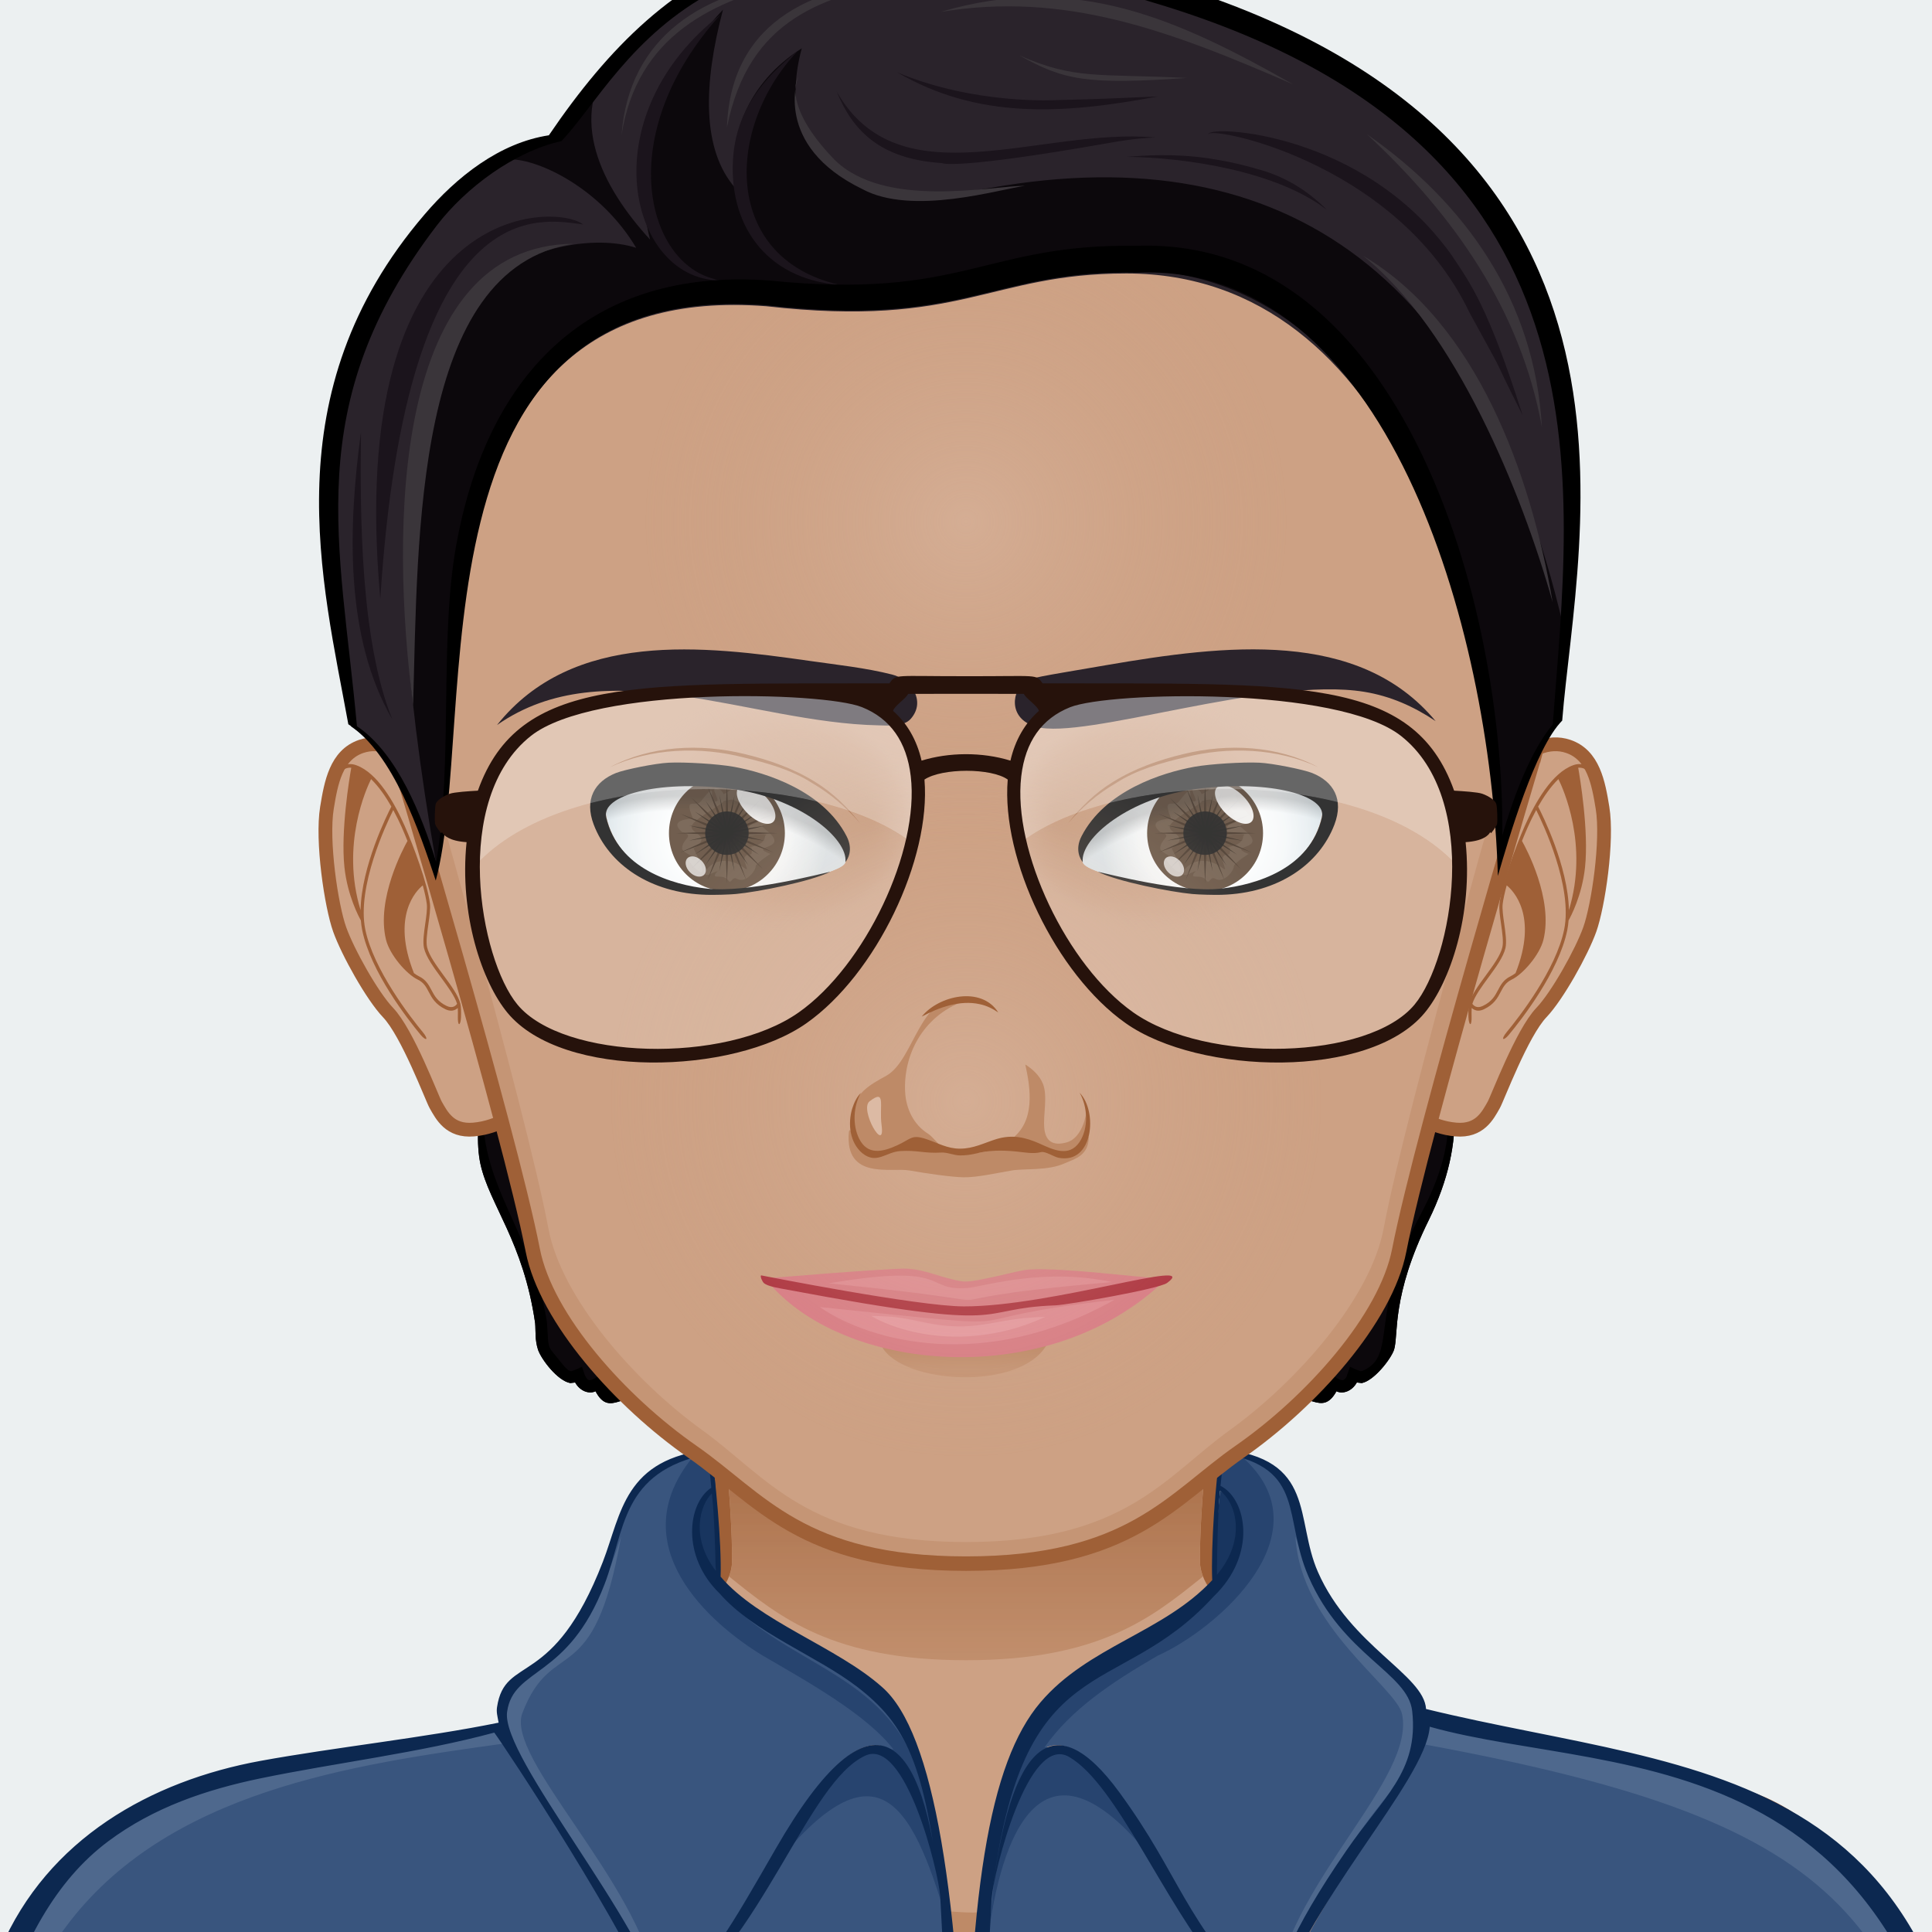 <?xml version="1.0"?>
<svg xmlns="http://www.w3.org/2000/svg" version="1.1" width="600px" height="600px" viewBox="0 0 200 200" style="overflow:hidden!important;">
  <defs id="SvgjsDefs1007">
    <radialGradient id="SvgjsRadialGradient2904" cx="100" cy="114" r="41" gradientUnits="userSpaceOnUse" class="svga-on-canvas-facehighlight-gradient-single-0">
      <stop id="SvgjsStop2905" stop-opacity="0.5" stop-color="#dcbaa4" offset="0"/>
      <stop id="SvgjsStop2906" stop-opacity="0" stop-color="#cda184" offset="0.9"/>
    </radialGradient>
    <radialGradient id="SvgjsRadialGradient2908" cx="100" cy="54" r="37" gradientUnits="userSpaceOnUse" class="svga-on-canvas-facehighlight-gradient-single-1">
      <stop id="SvgjsStop2909" stop-opacity="0.5" stop-color="#dcbaa4" offset="0"/>
      <stop id="SvgjsStop2910" stop-opacity="0" stop-color="#cda184" offset="0.9"/>
    </radialGradient>
    <linearGradient id="SvgjsLinearGradient3097" x1="100" y1="172" x2="100" y2="130" gradientUnits="userSpaceOnUse" class="svga-on-canvas-chinshadow-gradient-single-0">
      <stop id="SvgjsStop3098" stop-opacity="0.8" stop-color="#be8a67" offset="0"/>
      <stop id="SvgjsStop3099" stop-opacity="1" stop-color="#9f6037" offset="0.7"/>
    </linearGradient>
    <linearGradient id="SvgjsLinearGradient3114" x1="100" y1="140" x2="100" y2="138" gradientUnits="userSpaceOnUse" class="svga-on-canvas-mouth-gradient-single-0">
      <stop id="SvgjsStop3115" stop-opacity="1" stop-color="#c59575" offset="0.1"/>
      <stop id="SvgjsStop3116" stop-opacity="1" stop-color="#be8a67" offset="1"/>
    </linearGradient>
    <radialGradient id="SvgjsRadialGradient3956" cx="-568.659" cy="-521.042" r="59.751" gradientTransform="matrix(0.096 -0.025 0.025 0.096 141.281 119.989)" gradientUnits="userSpaceOnUse" class="svga-on-canvas-eyesiris-gradient-left-1">
      <stop id="SvgjsStop3957" stop-opacity="1" stop-color="#ffffff" offset="0"/>
      <stop id="SvgjsStop3958" stop-opacity="0" stop-color="#ffffff" offset="1"/>
    </radialGradient>
    <radialGradient id="SvgjsRadialGradient3960" cx="-582.838" cy="-519.099" r="59.745" gradientTransform="matrix(0.099 8.856319e-004 -0.001 0.099 131.113 135.986)" gradientUnits="userSpaceOnUse" class="svga-on-canvas-eyesiris-gradient-left-2">
      <stop id="SvgjsStop3961" stop-opacity="1" stop-color="#ffffff" offset="0"/>
      <stop id="SvgjsStop3962" stop-opacity="0" stop-color="#ffffff" offset="1"/>
    </radialGradient>
    <linearGradient id="SvgjsLinearGradient3966" x1="122.67" y1="88.268" x2="123.606" y2="87.152" gradientTransform="matrix(1 0 0 1 -52 0)" gradientUnits="userSpaceOnUse" class="svga-on-canvas-eyesiris-gradient-left-5">
      <stop id="SvgjsStop3967" stop-opacity="1" stop-color="#ffffff" offset="0"/>
      <stop id="SvgjsStop3968" stop-opacity="0" stop-color="#ffffff" offset="1"/>
    </linearGradient>
    <linearGradient id="SvgjsLinearGradient3970" x1="127.212" y1="82.296" x2="126.463" y2="83.189" gradientTransform="matrix(1 0 0 1 -52 0)" gradientUnits="userSpaceOnUse" class="svga-on-canvas-eyesiris-gradient-left-6">
      <stop id="SvgjsStop3971" stop-opacity="1" stop-color="#ffffff" offset="0"/>
      <stop id="SvgjsStop3972" stop-opacity="0" stop-color="#ffffff" offset="1"/>
    </linearGradient>
    <linearGradient id="SvgjsLinearGradient3974" x1="129.636" y1="79.822" x2="127.91" y2="81.879" gradientTransform="matrix(1 0 0 1 -52 0)" gradientUnits="userSpaceOnUse" class="svga-on-canvas-eyesiris-gradient-left-7">
      <stop id="SvgjsStop3975" stop-opacity="1" stop-color="#ffffff" offset="0"/>
      <stop id="SvgjsStop3976" stop-opacity="0" stop-color="#ffffff" offset="1"/>
    </linearGradient>
    <radialGradient id="SvgjsRadialGradient3979" cx="-568.654" cy="-521.042" r="59.752" gradientTransform="matrix(0.096 -0.025 0.025 0.096 193.28 119.989)" gradientUnits="userSpaceOnUse" class="svga-on-canvas-eyesiris-gradient-right-1">
      <stop id="SvgjsStop3980" stop-opacity="1" stop-color="#ffffff" offset="0"/>
      <stop id="SvgjsStop3981" stop-opacity="0" stop-color="#ffffff" offset="1"/>
    </radialGradient>
    <radialGradient id="SvgjsRadialGradient3983" cx="-582.833" cy="-519.102" r="59.747" gradientTransform="matrix(0.099 8.856319e-004 -0.001 0.099 183.113 135.986)" gradientUnits="userSpaceOnUse" class="svga-on-canvas-eyesiris-gradient-right-2">
      <stop id="SvgjsStop3984" stop-opacity="1" stop-color="#ffffff" offset="0"/>
      <stop id="SvgjsStop3985" stop-opacity="0" stop-color="#ffffff" offset="1"/>
    </radialGradient>
    <linearGradient id="SvgjsLinearGradient3989" x1="122.67" y1="88.268" x2="123.606" y2="87.152" gradientUnits="userSpaceOnUse" class="svga-on-canvas-eyesiris-gradient-right-5">
      <stop id="SvgjsStop3990" stop-opacity="1" stop-color="#ffffff" offset="0"/>
      <stop id="SvgjsStop3991" stop-opacity="0" stop-color="#ffffff" offset="1"/>
    </linearGradient>
    <linearGradient id="SvgjsLinearGradient3993" x1="127.212" y1="82.296" x2="126.463" y2="83.189" gradientUnits="userSpaceOnUse" class="svga-on-canvas-eyesiris-gradient-right-6">
      <stop id="SvgjsStop3994" stop-opacity="1" stop-color="#ffffff" offset="0"/>
      <stop id="SvgjsStop3995" stop-opacity="0" stop-color="#ffffff" offset="1"/>
    </linearGradient>
    <linearGradient id="SvgjsLinearGradient3997" x1="129.636" y1="79.822" x2="127.91" y2="81.879" gradientUnits="userSpaceOnUse" class="svga-on-canvas-eyesiris-gradient-right-7">
      <stop id="SvgjsStop3998" stop-opacity="1" stop-color="#ffffff" offset="0"/>
      <stop id="SvgjsStop3999" stop-opacity="0" stop-color="#ffffff" offset="1"/>
    </linearGradient>
    <radialGradient id="SvgjsRadialGradient4458" cx="129.041" cy="83.945" r="15.117" gradientTransform="matrix(-0.995 0.104 0.104 0.995 192.828 -12.463)" gradientUnits="userSpaceOnUse" class="svga-on-canvas-eyesback-gradient-left-0">
      <stop id="SvgjsStop4459" stop-opacity="1" stop-color="#ffffff" offset="0"/>
      <stop id="SvgjsStop4460" stop-opacity="1" stop-color="#fcfdfd" offset="0.315"/>
      <stop id="SvgjsStop4461" stop-opacity="1" stop-color="#f4f7f8" offset="0.504"/>
      <stop id="SvgjsStop4462" stop-opacity="1" stop-color="#e5ecef" offset="0.66"/>
      <stop id="SvgjsStop4463" stop-opacity="1" stop-color="#d8e2e7" offset="0.76"/>
    </radialGradient>
    <radialGradient id="SvgjsRadialGradient4465" cx="128.643" cy="83.986" r="15.116" gradientTransform="matrix(0.995 0.104 -0.104 0.995 7.174 -12.463)" gradientUnits="userSpaceOnUse" class="svga-on-canvas-eyesback-gradient-right-0">
      <stop id="SvgjsStop4466" stop-opacity="1" stop-color="#ffffff" offset="0"/>
      <stop id="SvgjsStop4467" stop-opacity="1" stop-color="#fcfdfd" offset="0.316"/>
      <stop id="SvgjsStop4468" stop-opacity="1" stop-color="#f4f7f8" offset="0.505"/>
      <stop id="SvgjsStop4469" stop-opacity="1" stop-color="#e5ecef" offset="0.661"/>
      <stop id="SvgjsStop4470" stop-opacity="1" stop-color="#d8e2e7" offset="0.76"/>
    </radialGradient>
    <radialGradient id="SvgjsRadialGradient4472" cx="129.041" cy="83.945" r="15.117" gradientTransform="matrix(-0.995 0.104 0.104 0.995 192.828 -12.463)" gradientUnits="userSpaceOnUse" class="svga-on-canvas-eyesfront-gradient-left-0">
      <stop id="SvgjsStop4473" stop-opacity="1" stop-color="#ffffff" offset="0"/>
      <stop id="SvgjsStop4474" stop-opacity="1" stop-color="#fcfdfd" offset="0.316"/>
      <stop id="SvgjsStop4475" stop-opacity="1" stop-color="#f4f7f8" offset="0.505"/>
      <stop id="SvgjsStop4476" stop-opacity="1" stop-color="#e5ecef" offset="0.661"/>
      <stop id="SvgjsStop4477" stop-opacity="1" stop-color="#d8e2e7" offset="0.76"/>
    </radialGradient>
    <radialGradient id="SvgjsRadialGradient4481" cx="121.986" cy="82.496" fx="133.239" fy="82.527" r="16.003" gradientTransform="matrix(1 0.021 0.017 -0.8 -45.319 145.94)" gradientUnits="userSpaceOnUse" class="svga-on-canvas-eyesfront-gradient-left-3">
      <stop id="SvgjsStop4482" stop-opacity="1" stop-color="#be8a67" offset="0"/>
      <stop id="SvgjsStop4483" stop-opacity="0.3" stop-color="#be8a67" offset="0.7"/>
      <stop id="SvgjsStop4484" stop-opacity="0" stop-color="#cda184" offset="1"/>
    </radialGradient>
    <radialGradient id="SvgjsRadialGradient4486" cx="68.931" cy="105.995" r="29.524" gradientTransform="matrix(1.034 0 0 1.034 -1.68 1.313)" gradientUnits="userSpaceOnUse" class="svga-on-canvas-eyesfront-gradient-left-4">
      <stop id="SvgjsStop4487" stop-opacity="0" stop-color="#000000" offset="0.95"/>
      <stop id="SvgjsStop4488" stop-opacity="0.2" stop-color="#000000" offset="1"/>
    </radialGradient>
    <radialGradient id="SvgjsRadialGradient4492" cx="128.643" cy="83.986" r="15.116" gradientTransform="matrix(0.995 0.104 -0.104 0.995 7.174 -12.463)" gradientUnits="userSpaceOnUse" class="svga-on-canvas-eyesfront-gradient-right-0">
      <stop id="SvgjsStop4493" stop-opacity="1" stop-color="#ffffff" offset="0"/>
      <stop id="SvgjsStop4494" stop-opacity="1" stop-color="#fcfdfd" offset="0.316"/>
      <stop id="SvgjsStop4495" stop-opacity="1" stop-color="#f4f7f8" offset="0.505"/>
      <stop id="SvgjsStop4496" stop-opacity="1" stop-color="#e5ecef" offset="0.661"/>
      <stop id="SvgjsStop4497" stop-opacity="1" stop-color="#d8e2e7" offset="0.76"/>
    </radialGradient>
    <radialGradient id="SvgjsRadialGradient4501" cx="121.587" cy="82.496" fx="132.839" fy="82.527" r="16.003" gradientTransform="matrix(-1 0.021 -0.017 -0.8 244.521 145.948)" gradientUnits="userSpaceOnUse" class="svga-on-canvas-eyesfront-gradient-right-3">
      <stop id="SvgjsStop4502" stop-opacity="1" stop-color="#be8a67" offset="0"/>
      <stop id="SvgjsStop4503" stop-opacity="0.3" stop-color="#be8a67" offset="0.7"/>
      <stop id="SvgjsStop4504" stop-opacity="0" stop-color="#cda184" offset="1"/>
    </radialGradient>
    <radialGradient id="SvgjsRadialGradient4506" cx="69.316" cy="105.995" r="29.524" gradientTransform="matrix(-1.034 0 0 1.034 201.68 1.313)" gradientUnits="userSpaceOnUse" class="svga-on-canvas-eyesfront-gradient-right-4">
      <stop id="SvgjsStop4507" stop-opacity="0" stop-color="#000000" offset="0.95"/>
      <stop id="SvgjsStop4508" stop-opacity="0.2" stop-color="#000000" offset="1"/>
    </radialGradient>
  </defs>
  <g id="svga-group-wrapper">
    <g id="svga-group-backs-single">
      <path id="SvgjsPath2895" d="M225 225H-25V-25h250V225z" fill="#ecf0f1" stroke-width="none" opacity="1"/>
    </g>
    <g id="svga-group-humanwrap-move" transform="matrix(1,0,0,1,0,0)">
      <g id="svga-group-humanwrap" transform="matrix(1,0,0,1,0,0)">
        <g id="svga-group-hair-back-move" transform="matrix(1,0,0,1,0,0)">
          <g id="svga-group-hair-back" transform="matrix(1,0,0,1,0,0)">
            <path id="SvgjsPath4444" d="M146.969 104.885c-46.51-1.001-92.949 0.02-93.95 0.02 -2.675 4.014-4.176 11.498-3.28 15.61 0.934 4.212 4.441 8.009 5.66 16.46 0.07 0.83-0.04 1.71 0.3 2.76 0.35 1.001 2.022 3.206 3.34 3.44 0.129-0.016 0.381-0.046 0.5-0.061 0.523 0.935 1.48 1.218 2.11 0.91 1.516 2.89 3.099-0.453 5.14 1.32 3.383 2.757 3.832 0.049 6.58-0.931 2.146-0.04 5.034 3.43 7.71 0.761 5.499-5.354 8.082 4.5 12.97 1.869 1-0.506 3.922-2.7 5.96-1.42 3.889-2.455 5.717 5.161 11.56-0.05 5.623-5.015 6.653 1.352 10.72 0.51 1.852-0.43 2.478-1.777 4.35-1.67 2.654 1.003 3.25 3.637 6.57 0.931 2.014-1.75 3.577 1.521 5.141-1.32 0.62 0.311 1.589 0.028 2.109-0.91 0.12 0.015 0.38 0.045 0.51 0.061 1.243-0.235 2.975-2.42 3.341-3.44 0.488-1.559-0.315-5.524 3.609-13.46C151.914 118.111 151.265 110.834 146.969 104.885z" fill="#0c080c" stroke-width="none" opacity="1"/>
            <path id="SvgjsPath4445" d="M146.969 104.885c-46.51-1.001-92.949 0.02-93.95 0.02 -2.675 4.014-4.176 11.498-3.28 15.61 0.934 4.212 4.441 8.009 5.66 16.46 0.07 0.83-0.04 1.71 0.3 2.76 0.35 1.001 2.022 3.206 3.34 3.44 0.129-0.016 0.381-0.046 0.5-0.061 0.523 0.935 1.48 1.218 2.11 0.91 1.516 2.89 3.099-0.453 5.14 1.32 3.383 2.757 3.832 0.049 6.58-0.931 2.146-0.04 5.034 3.43 7.71 0.761 5.499-5.354 8.082 4.5 12.97 1.869 1-0.506 3.922-2.7 5.96-1.42 3.889-2.455 5.717 5.161 11.56-0.05 5.623-5.015 6.653 1.352 10.72 0.51 1.852-0.43 2.478-1.777 4.35-1.67 2.654 1.003 3.25 3.637 6.57 0.931 2.014-1.75 3.577 1.521 5.141-1.32 0.62 0.311 1.589 0.028 2.109-0.91 0.12 0.015 0.38 0.045 0.51 0.061 1.243-0.235 2.975-2.42 3.341-3.44 0.488-1.559-0.315-5.524 3.609-13.46C151.914 118.111 151.265 110.834 146.969 104.885zM147.039 125.775c-5.513 10.228-2.238 14.543-6.01 16.14 -0.05 0-0.09 0.011-0.141 0.03 -0.312-0.07-0.85-0.322-1.14-0.46 -0.006 0.015-0.19 0.59-0.36 1.04 -0.058 0.078-0.041 0.102-0.199 0.26 -0.051 0.021-0.09 0.05-0.13 0.08 -0.37 0.084-0.932-0.389-1.28-0.63 -0.951 2.268-1.016 1.841-1.86 1.57 -2.987-0.938-3.279 0.839-4.62 1.39 -1.356 0.511-2.175-1.354-4.46-2.03 -2.538-0.171-3.387 1.449-4.89 1.75 -2.598 0.548-5.365-5.445-11.05 0.08 -5.063 4.924-6.429-2.163-10.91 0.24 -4.396-2.515-5.807 4.695-10.95-0.3 -5.512-5.221-8.704-0.136-9.84 0.01 -1.911 0.413-2.582-1.3-5.19-1.8 -2.841 0-3.702 2.653-5.31 2.05 -1.344-0.553-1.628-2.329-4.62-1.39 -1 0.32-1.005 0.471-1.86-1.57 -0.344 0.238-0.908 0.715-1.28 0.63 -0.04-0.03-0.08-0.06-0.13-0.08 -0.379-0.509-0.325-0.681-0.56-1.3 0.191-0.098-0.692 0.358-1.14 0.46 -0.04-0.02-0.09-0.03-0.13-0.03 -0.2-0.08-0.47-0.35-0.73-0.67 -1.661-2.134-1.418-1.179-1.63-4.35 -1.82-12.19-11.412-17.353-3.55-31.81 30.144 0.618 62.703 0.696 93.88 0.02C151.487 113.794 150.327 119.547 147.039 125.775z" fill="#000000" stroke-width="none" opacity="1"/>
          </g>
        </g>
        <g id="svga-group-humanbody-single">
          <path id="SvgjsPath2911" d="M195.417 199.778c-2.196-4.746-8.195-11.779-14.86-13.722 -8.239-2.403-26.837-5.308-33.733-6.923 -5.528-1.296-16.662-11.294-20.564-14.65 -0.7-0.6-1.273-1.839-1.287-2.76 -0.139-10.864 4.195-39.724 4.195-39.724H100 70.833c0 0 4.334 28.859 4.193 39.724 -0.011 0.921-0.587 2.16-1.285 2.76 -3.902 3.356-15.036 13.354-20.564 14.65 -6.897 1.615-25.495 4.619-33.733 7.022 -6.667 1.942-12.664 8.876-14.86 13.622 -3.708 8.008-4.584 22.5-4.584 35h100 100C200 222.278 199.123 207.786 195.417 199.778z" fill="#cda184" stroke-width="none" opacity="1" stroke="none"/>
          <path id="SvgjsPath2912" d="M159.156 184.058c24.342 3.542 34.586 8.708 37.794 50.721H200c0-12.5-0.877-26.992-4.583-35 -2.196-4.746-8.195-11.779-14.86-13.722 -8.239-2.403-26.837-5.308-33.733-6.923 -5.528-1.296-18.242-12.069-21.643-16.35 3.36 4.704 12.791 15.605 21.054 18.46C150.188 182.61 153.48 183.232 159.156 184.058zM53.766 181.244c8.263-2.854 17.693-13.756 21.054-18.46 -3.4 4.28-16.114 15.054-21.643 16.35 -6.896 1.615-25.494 4.619-33.733 7.022 -6.665 1.942-12.664 8.876-14.86 13.622 -3.706 8.008-4.583 22.5-4.583 35h3.05c3.188-41.744 13.475-47.183 37.794-50.721C46.52 183.232 49.813 182.61 53.766 181.244z" fill="#dcbaa4" stroke-width="none" opacity="1" stroke="none"/>
          <path id="SvgjsPath2913" d="M95.646 197.62c0 0-5.074-1.609-7.083-2.379 -10.449-4.009-44.395-6.607-44.395-6.607s35.754 1.419 43.644 2.779c-0.458-4.767-3.017-20.004-3.017-20.004s5.149 16.815 6.409 21.057C91.878 194.734 95.646 197.62 95.646 197.62zM106.445 196.278c-0.089 0.073-0.191 0.168-0.302 0.268C106.256 196.461 106.358 196.372 106.445 196.278zM95.646 197.62c0 0 2.893 2.992 4.347 3.03 1.91 0.051 4.828-2.899 6.151-4.104 -1.265 0.957-4.159 1.391-5.31 1.436C99.504 198.033 95.646 197.62 95.646 197.62zM116.664 190.101c-1.545 0.248-4.386 0.789-4.386 0.789l2.287-14.89c-0.646 3.071-4.474 16.211-8.12 20.278 1.91-1.616 6.158-2.391 8.324-2.704 10.236-1.484 10.232-1.483 41.062-4.94C155.831 188.634 126.76 188.479 116.664 190.101z" fill="#be8a67" stroke-width="none" opacity="1" stroke="none"/>
          <path id="SvgjsPath2914" d="M195.417 199.778c-2.196-4.746-8.195-11.779-14.86-13.722 -8.239-2.403-26.837-5.308-33.733-6.923 -5.528-1.296-16.662-11.294-20.564-14.65 -0.7-0.6-1.273-1.839-1.287-2.76 -0.139-10.864 4.195-39.724 4.195-39.724H100 70.833c0 0 4.334 28.859 4.193 39.724 -0.011 0.921-0.587 2.16-1.285 2.76 -3.902 3.356-15.036 13.354-20.564 14.65 -6.897 1.615-25.495 4.619-33.733 7.022 -6.667 1.942-12.664 8.876-14.86 13.622 -3.708 8.008-4.584 22.5-4.584 35h100 100C200 222.278 199.123 207.786 195.417 199.778z" fill="none" stroke="#9f6037" stroke-width="1.5" opacity="1"/>
        </g>
        <g id="svga-group-chinshadow-single">
          <path id="SvgjsPath3096" d="M75.464 163.188c5.276 4.256 10.716 8.678 24.538 8.678 13.815 0 19.256-4.418 24.531-8.672 -0.188-0.49-0.305-0.997-0.312-1.461 -0.088-6.889 1.573-20.711 2.835-30.131 -15.695-2.201-38.418-2.201-54.113 0 1.261 9.421 2.922 23.242 2.833 30.13C75.771 162.188 75.654 162.695 75.464 163.188z" fill="url(#SvgjsLinearGradient3097)" opacity="1"/>
        </g>
        <g id="svga-group-clothes-single">
          <path id="SvgjsPath4555" d="M197.798 201.546c-10.478-20.278-30.653-17.404-49.968-22.843 -0.468 3.585-13.251 20.479-16.287 30.061 -1.705-1.423-3.74-3.325-5.209-5.066 -7.188-8.443-17.841-35.76-21.416-14.428 0.777-9.576 5.003-11.686 10.871-3.659 6.308 8.638 6.542 13.098 15.542 22.491 1.59-6.601 5.032-11.259 9.036-17.104 3.875-5.663 6.705-8.217 7.119-13.258 -1.445-2.408-1.099-3.486-3.434-5.046 -14.655-9.912-4.192-19.97-17.476-22.365 -0.104 1.198-0.235 2.54-0.345 3.549 2.841 1.462 3.691 7.152-0.683 11.318 -6.951 7.631-18.12 8.01-21.032 19.723l-0.007-0.001c-0.927 3.477-1.669 8.799-2.021 11.919l-2.455 24.898 -2.47-24.457c-2.003-18.359-4.621-20.155-13.183-25.828 -5.673-3.76-14.943-9.433-11.917-15.847 0.345-0.742 0.765-1.198 1.286-1.541 -0.15-1.466-0.238-2.316-0.354-3.678 -10.967 0.467-9.281 15.982-17.586 21.69 -2.177 1.496-3.287 2.879-4.068 5.129 0.531 6.281 14.504 20.476 16.945 30.899 9.085-9.592 9.155-13.783 15.5-22.459 5.465-7.465 9.928-6.699 10.867 3.403 -0.516-3.035-1.738-7.681-4.386-7.681 -2.182 0-4.456 3.218-5.581 4.771 -6.299 8.678-7.311 14.885-16.647 22.633 -0.646-1.941-1.404-3.891-2.308-5.706 -3.7-7.474-13.719-22.555-14.858-24.017 -4.428 1.246-11.177 2.626-15.233 3.3 -26.504 4.411-36.778 12.969-40.685 53.031 97.202-0.984 136.811-0.556 209.21-0.556C203.66 225.907 201.881 209.46 197.798 201.546z" fill="#39557e" stroke-width="none" opacity="1" stroke="none"/>
          <path id="SvgjsPath4556" d="M139.969 190.783c-3.461 5.054-6.201 9.3-7.908 14.621 1.967-10.979 14.436-21.374 13.086-27.939 -0.578-2.812-10.526-9.081-11.041-18.4 2.745 8.538 12.992 14.632 13.009 18.723C147.142 184.482 146.942 180.595 139.969 190.783zM204.486 234.028c0.347-8.682-2.572-25.584-6.19-32.598 -10.478-20.278-31.563-17.691-50.877-23.13 -0.171 0.218 0.49 1.66 0.027 2.28C192.595 188.9 197.736 198.817 204.486 234.028zM55.812 172.075c5.547-4.597 7.21-9.05 8.483-13.011 -2.85 16.28-7.111 10.123-10.22 18.276 -1.778 4.663 12.003 17.403 13.866 28.063 -2.442-4.175-5.06-9.313-8.521-14.367 -2.694-3.937-4.41-7.537-7.079-10.567C51.069 173.756 53.696 173.829 55.812 172.075zM52.34 180.47c-0.463-0.62-0.894-1.204-1.065-1.422 -19.314 5.438-38.594 2.104-49.071 22.383 -3.619 7.014-5.426 21.363-6.423 30.064 1.929-10.573 4.804-23.893 10.963-31.929C17.188 185.399 36.46 182.665 52.34 180.47z" fill="#4e688d" stroke-width="none" opacity="1" stroke="none"/>
          <path id="SvgjsPath4557" d="M119.848 171.392c-4.863 2.82-8.981 5.588-11.713 9.481 6.567 0.362 11.421 12.099 12.734 13.695 -12.333-17.166-17-5.5-18.5 5.432 0.432-3.546 0.787-9.596 1.487-12.193 0.204-1.033 0.423-2.021 0.654-2.889l0.007 0.001c2.912-11.713 14.081-12.092 21.032-19.723 4.374-4.166 3.523-9.856 0.683-11.318 0.109-1.009 0.241-2.351 0.345-3.549 0.729 0.133 1.379 0.292 1.982 0.469C137.518 158.679 125.96 168.657 119.848 171.392zM78.965 171.392c4.864 2.82 10.812 6.162 13.536 9.717 -4.798-0.873-10.131 6.294-12.798 12.627 11.5-14.667 15-6.333 18.667 6.265 -0.431-3.545-1.524-9.596-2.224-12.193 -0.204-1.033-0.422-2.021-0.654-2.889l-0.006 0.001c-2.912-11.713-13.682-12.092-20.633-19.723 -4.374-4.166-3.622-9.856-0.781-11.318 -0.109-1.009-0.24-2.351-0.344-3.549 -0.729 0.133-1.379 0.292-1.982 0.469C64.238 159.967 73.472 168.06 78.965 171.392z" fill="#27446f" stroke-width="none" opacity="1" stroke="none"/>
          <path id="SvgjsPath4558" d="M125.876 163.323c0.031-5.701-0.159-2.538 0.418-8.99C128.518 155.526 128.801 160.423 125.876 163.323zM74.139 162.784c-2.323-3.04-2.61-6.145-0.347-8.49C74.334 159.352 74.059 158.742 74.139 162.784z" fill="#18355f" stroke-width="none" opacity="1" stroke="none"/>
          <path id="SvgjsPath4559" d="M147.624 176.915c-0.206-3.542-7.813-6.496-11.188-14.175 -2.417-5.47-0.123-11.734-10.065-12.741 -0.545 3.187-1.028 10.193-0.883 13.579 -5.038 5.423-12.831 6.826-17.785 12.657 -5.288 6.224-7.58 19.7-7.667 47.667l1.232-0.801c0 0 1.372-26.485 1.382-26.563 3.084-26.427 12.888-20.185 22.979-31.263 4.521-4.332 3.441-10.072 0.722-11.463 0.118-1.12 0.228-2.229 0.325-3.35 8.552 1.571 6.109 6.605 8.784 12.753 3.556 8.174 10.297 9.959 10.732 13.923 0.69 6.281-3.058 8.947-6.817 14.434 -5.913 8.559-7.28 12.925-8.101 16.308 -8.975-9.426-8.98-13.558-15.398-22.338 -6.844-9.366-11.339-4.974-13.226 10.996 0.194-2.625 3.77-17.175 8.043-14.651 4.939 2.878 9.791 15.108 15.561 21.886 1.539 1.823 3.521 3.652 5.345 5.182 3.407-11.897 16-24.465 16.408-30.205 19.695 5.556 53.439-0.145 56.441 55.963 -41.138 0.22-85.815-0.682-208.97 0.554 1.785-18.437 4.804-36.508 15.723-44.653 4.685-3.507 10.117-5.341 15.712-6.508 7.797-1.616 16.522-2.655 24.253-4.747 0.788 1 14.205 21.198 17.224 29.597 10.863-8.503 15.207-24.459 21.188-27.214 4.164-1.913 7.559 11.938 7.753 14.553 -1.63-16.891-6.95-22.418-17.024-4.923 -4.964 8.624-6.28 10.962-11.56 16.51 -2.12-8.994-16.895-25.954-16.253-30.662 0.634-4.646 6.314-3.363 10.098-13.244 2.122-5.54 1.652-11.648 10.708-13.455 0.098 1.167 0.217 2.32 0.336 3.486 -2.479 1.631-3.109 7.111 0.852 10.942 3.567 4.085 10.004 6.416 14.255 9.676 5.011 3.867 6.993 7.827 8.588 21.67 0.035 0.302 1.37 26.942 1.37 26.942l1.333 0.667c-0.667-27.833-3.335-44.568-8.721-49.258 -4.652-4.15-12.775-6.796-16.717-11.429 0.12-3.476-0.565-10.518-0.993-13.171 -9.009 0.918-9.264 6.638-11.196 11.632 -5.165 13.351-10.134 9.527-10.957 15.059 -0.077 0.517 0.042 0.906 0.167 1.594 -7.58 1.548-17.04 2.563-24.641 3.953 -11.343 2.071-22.045 8.058-26.925 19.452 -3.707 8.647-4.781 24.051-5.053 33.543 -0.011 0.068-0.011 0.147-0.011 0.215 0.152 0.012 0.314 0.012 0.466 0.012 130.475 1.387 208.449-0.578 209.534-0.578C205.369 181.568 176.202 183.902 147.624 176.915zM125.976 163.024c0.016-2.933 0.105-6.329 0.318-8.691C127.892 155.473 129.133 159.262 125.976 163.024zM74.088 162.593c-2.652-3.471-1.6-6.836-0.396-8C73.943 156.939 74.042 160.224 74.088 162.593z" fill="#0c2850" stroke-width="none" opacity="1" stroke="none"/>
        </g>
        <g id="svga-group-head" transform="matrix(1,0,0,1,0,0)">
          <g id="svga-group-ears-left-move" transform="matrix(1,0,0,1,0,0)">
            <g id="svga-group-ears-left" transform="matrix(0.95,0,0,0.95,2.224,4.85)">
              <path id="SvgjsPath3201" d="M47.001 83.231c-1.376-2.453-5.638-8.48-9.98-7.003 -2.749 0.935-3.293 3.993-3.735 6.693 -0.588 3.591 0.471 10.694 1.389 13.26 0.881 2.467 3.533 7.23 5.264 9.045 2.13 2.225 4.775 9.324 5.194 10.061 0.66 1.162 1.536 2.911 4.122 2.692 2.853-0.244 4.584-1.85 5.856-2.121C58.253 115.192 50.582 89.616 47.001 83.231z" fill="#cda184" stroke="#9f6037" stroke-width="1.5" opacity="1"/>
              <path id="SvgjsPath3202" d="M44.197 98.104c-0.132-0.581 0.007-1.56 0.142-2.504 0.124-0.861 0.24-1.675 0.169-2.251 -0.267-2.154-1.773-6.249-2.757-8.467 -1.132-2.554-2.963-5.77-5.262-6.599 -0.95-0.343-1.575 0.067-1.938 0.484 -0.266 0.305-0.325 0.665-0.238 0.707 0.086 0.042 0.285-0.254 0.572-0.535 0.235-0.229 0.579-0.426 1.051-0.385 -0.19 1.073-1.167 6.883-0.744 10.845 0.333 3.115 1.593 5.442 1.79 5.791 0.029 0.367 0.077 0.726 0.148 1.075 0.929 4.547 4.971 9.717 6.378 11.409 0.259 0.313 0.531 0.497 0.598 0.423 0.066-0.076-0.094-0.387-0.353-0.7 -1.388-1.679-5.391-6.831-6.289-11.218 -0.952-4.656 2.318-11.556 3.048-13.017 0.371 0.685 0.687 1.344 0.93 1.893 0.19 0.431 0.402 0.936 0.619 1.479 -0.429 0.762-3.434 6.32-2.338 10.767 0.406 1.641 2.235 3.755 3.447 4.333 0.667 0.32 0.919 0.797 1.209 1.349 0.336 0.64 0.718 1.365 1.828 1.892 0.225 0.108 0.429 0.151 0.61 0.151 0.313 0 0.551-0.135 0.725-0.293 0.018 0.28 0.017 0.64 0.009 0.97 -0.012 0.431 0.042 0.783 0.137 0.791 0.094 0.008 0.196-0.332 0.207-0.76 0.016-0.526 0.013-1.177-0.072-1.488 -0.248-0.917-1.008-1.953-1.813-3.048C45.221 100.116 44.403 99.003 44.197 98.104zM36.95 94.073c-2.177-7.139 0.656-13.3 1.144-14.28 0.85 0.822 1.6 1.919 2.21 2.995C39.86 83.646 37.041 89.271 36.95 94.073zM46.341 104.515c-1.004-0.475-1.339-1.115-1.666-1.733 -0.293-0.559-0.598-1.136-1.369-1.505 -0.168-0.081-0.352-0.203-0.542-0.343 -2.486-6.263 0.272-9.001 0.963-9.562 0.211 0.766 0.369 1.468 0.439 2.031 0.063 0.517-0.052 1.339-0.167 2.134 -0.142 0.985-0.286 2.004-0.137 2.664 0.226 0.982 1.069 2.131 1.884 3.242 0.723 0.986 1.466 2.003 1.721 2.832C47.359 104.439 47.017 104.836 46.341 104.515z" fill="#9f6037" stroke-width="none" opacity="1" stroke="none"/>
            </g>
          </g>
          <g id="svga-group-ears-right-move" transform="matrix(1,0,0,1,0,0)">
            <g id="svga-group-ears-right" transform="matrix(0.95,0,0,0.95,7.763,4.85)">
              <path id="SvgjsPath3203" d="M152.736 83.231c1.377-2.453 5.639-8.48 9.98-7.003 2.75 0.935 3.293 3.993 3.736 6.693 0.588 3.591-0.471 10.694-1.389 13.26 -0.881 2.467-3.533 7.23-5.266 9.045 -2.129 2.225-4.775 9.324-5.193 10.061 -0.658 1.162-1.535 2.911-4.121 2.692 -2.854-0.244-4.584-1.85-5.857-2.121C141.484 115.192 149.156 89.616 152.736 83.231z" fill="#cda184" stroke="#9f6037" stroke-width="1.5" opacity="1"/>
              <path id="SvgjsPath3204" d="M153.727 101.196c-0.805 1.096-1.564 2.131-1.813 3.048 -0.086 0.311-0.088 0.962-0.072 1.488 0.012 0.428 0.113 0.768 0.207 0.76s0.148-0.36 0.137-0.791c-0.008-0.331-0.008-0.69 0.01-0.97 0.174 0.158 0.412 0.293 0.725 0.293 0.182 0 0.385-0.043 0.609-0.151 1.109-0.526 1.492-1.252 1.828-1.892 0.289-0.552 0.543-1.028 1.209-1.349 1.213-0.578 3.041-2.692 3.447-4.333 1.096-4.447-1.908-10.005-2.338-10.767 0.217-0.544 0.43-1.049 0.619-1.479 0.244-0.549 0.559-1.208 0.93-1.893 0.73 1.46 4 8.361 3.049 13.017 -0.896 4.387-4.9 9.539-6.289 11.218 -0.258 0.313-0.418 0.624-0.352 0.7 0.066 0.074 0.338-0.109 0.598-0.423 1.406-1.692 5.449-6.862 6.379-11.409 0.07-0.35 0.117-0.708 0.146-1.075 0.197-0.349 1.459-2.676 1.791-5.791 0.422-3.961-0.555-9.772-0.744-10.845 0.473-0.042 0.814 0.156 1.051 0.385 0.287 0.281 0.486 0.577 0.572 0.535 0.086-0.042 0.027-0.402-0.238-0.707 -0.363-0.417-0.988-0.827-1.938-0.484 -2.299 0.83-4.131 4.045-5.262 6.599 -0.984 2.218-2.49 6.313-2.758 8.467 -0.072 0.576 0.045 1.39 0.17 2.251 0.135 0.945 0.273 1.924 0.141 2.504C155.336 99.003 154.518 100.116 153.727 101.196zM159.434 82.787c0.611-1.075 1.361-2.173 2.211-2.995 0.488 0.98 3.32 7.141 1.145 14.28C162.697 89.271 159.879 83.646 159.434 82.787zM152.27 104.275c0.254-0.829 0.998-1.846 1.721-2.832 0.816-1.111 1.658-2.26 1.885-3.242 0.148-0.66 0.004-1.679-0.137-2.664 -0.115-0.795-0.23-1.617-0.166-2.134 0.068-0.563 0.227-1.266 0.438-2.031 0.691 0.561 3.449 3.299 0.965 9.562 -0.191 0.14-0.375 0.263-0.543 0.343 -0.771 0.369-1.074 0.946-1.369 1.505 -0.326 0.618-0.662 1.258-1.666 1.733C152.721 104.836 152.379 104.439 152.27 104.275z" fill="#9f6037" stroke-width="none" opacity="1" stroke="none"/>
            </g>
          </g>
          <g id="svga-group-faceshape-wrap" transform="matrix(1,0,0,1,0,0)">
            <g id="svga-group-faceshape-single">
              <path id="SvgjsPath3093" d="M100.002 0.867C66.384 0.92 39.082 28.536 39.134 62.56c0.008 5.403 0.704 10.643 2.002 15.634h0.001c0.012 0.054 11.542 38.591 14.02 51.25 1.382 7.06 9.063 15.656 16.531 20.849 6.967 4.845 11.263 11.574 28.313 11.574s21.346-6.729 28.313-11.574c7.468-5.192 15.149-13.789 16.531-20.849 2.479-12.658 14.009-51.196 14.02-51.25h0.002c1.298-4.992 1.994-10.231 2.002-15.634C160.923 28.536 133.62 0.92 100.002 0.867z" fill="#cda184" stroke-width="none" opacity="1" stroke="none"/>
              <path id="SvgjsPath3094" d="M146.772 23.096c7.478 10.35 11.917 23.245 11.898 37.227 -0.009 5.403-0.679 10.643-1.93 15.634h-0.002c-0.011 0.054-11.124 38.591-13.512 51.25 -1.335 7.06-8.737 15.656-15.935 20.849 -6.718 4.845-10.854 11.575-27.291 11.575 -16.434 0-20.575-6.73-27.291-11.575 -7.197-5.192-14.602-13.789-15.931-20.849 -2.391-12.658-13.504-51.195-13.515-51.25h0c-1.252-4.992-1.922-10.231-1.931-15.634 -0.021-13.978 4.416-26.868 11.889-37.217 -8.812 10.697-14.112 24.45-14.089 39.453 0.008 5.403 0.704 10.643 2.002 15.634h0.001c0.012 0.054 11.542 38.591 14.02 51.25 1.382 7.06 9.063 15.656 16.531 20.849 6.967 4.845 11.263 11.574 28.313 11.574s21.346-6.729 28.313-11.574c7.468-5.192 15.149-13.789 16.531-20.849 2.479-12.658 14.009-51.196 14.02-51.25h0.002c1.298-4.992 1.994-10.231 2.002-15.634C160.894 47.552 155.589 33.795 146.772 23.096z" fill="#c59575" stroke-width="none" opacity="1" stroke="none"/>
              <path id="SvgjsPath3095" d="M100.002 0.867C66.384 0.92 39.082 28.536 39.134 62.56c0.008 5.403 0.704 10.643 2.002 15.634h0.001c0.012 0.054 11.542 38.591 14.02 51.25 1.382 7.06 9.063 15.656 16.531 20.849 6.967 4.845 11.263 11.574 28.313 11.574s21.346-6.729 28.313-11.574c7.468-5.192 15.149-13.789 16.531-20.849 2.479-12.658 14.009-51.196 14.02-51.25h0.002c1.298-4.992 1.994-10.231 2.002-15.634C160.923 28.536 133.62 0.92 100.002 0.867z" fill="none" stroke="#9f6037" stroke-width="1.5" opacity="1"/>
            </g>
          </g>
          <g id="svga-group-mouth-single-move" transform="matrix(1,0,0,1,0,1)">
            <g id="svga-group-mouth-single" transform="matrix(1.25,0,0,1.25,-25.001,-34.05)">
              <path id="SvgjsPath3113" d="M93.022 137.936c7.203 1.96 13.648-0.104 13.648-0.104C104.455 141.665 94.698 141.07 93.022 137.936z" fill="url(#SvgjsLinearGradient3114)" opacity="1"/>
              <path id="SvgjsPath3117" d="M95.031 131.501c1.521 0.038 3.033 0.806 4.62 1.051 1.104 0.171 4.538-0.931 5.668-0.983 2.966-0.138 8.545 0.63 11.268 0.778 0.149 0.009 0 0 0 0 -9.613 9.432-26.987 7.833-33.199-0.01C82.388 132.371 93.623 131.465 95.031 131.501z" fill="#da7c87" stroke-width="none" opacity="1" stroke="none"/>
              <path id="SvgjsPath3118" d="M99.826 134.63c-3.868-0.006-16.798-2.571-16.798-2.571 -0.091 0.091 0.101 0.516 0.23 0.636 0.313 0.284 1.272 0.427 1.923 0.547 19.46 3.661 15.1 1.568 22.244 1.301 0.909-0.034 8.518-1.34 9.23-1.855C119.582 130.545 107.139 134.639 99.826 134.63z" fill="#ac2e3d" stroke-width="none" opacity="1" stroke="none"/>
              <path id="SvgjsPath3119" d="M87.901 134.684c20.174 2.069 8.714 1.166 24.385-0.598C101.555 140.126 92.04 137.561 87.901 134.684zM112.086 132.617c-5.724-1.233-10.652 0.39-11.985 0.485 -3.714 0.271-1.174-2.119-11.467-0.383C109.02 134.747 91.57 134.386 112.086 132.617z" fill="#e28c96" stroke-width="none" opacity="1" stroke="none"/>
              <path id="SvgjsPath3120" d="M106.566 135.497c-3.635 0.082-4.812 0.905-7.659 0.775 -2.232-0.118-3.231-0.653-5.302-0.8 -0.472-0.031-0.964-0.044-1.448-0.053C94.944 137.064 100.674 138.23 106.566 135.497z" fill="#e99ca5" stroke-width="none" opacity="1" stroke="none"/>
            </g>
          </g>
          <g id="svga-group-eyes-left-move" transform="matrix(1,0,0,1,1,2)">
            <g id="svga-group-eyes-left" transform="matrix(1,0,0,1,-0,-0)">
              <g id="svga-group-eyesback-left">
                <path id="SvgjsPath4457" d="M61.752 82.523c-0.506-2.285 5.191-3.973 12.711-3.051 7.518 0.923 12.738 5.524 12.052 7.844 -0.38 1.286-10.639 3.245-14.253 2.847C68.598 89.758 62.974 88.04 61.752 82.523z" fill="url(#SvgjsRadialGradient4458)" opacity="1"/>
              </g>
              <g id="svga-group-eyesiriswrapper-left" transform="matrix(1,0,0,1,0.25,0.25)">
                <g id="svga-group-eyesiriscontrol-left" transform="matrix(1,0,0,1,0,0)">
                  <g id="svga-group-eyesiris-left" transform="matrix(1,0,0,1,0,0)">
                    <path id="SvgjsPath4122" d="M80 84c0 3.313-2.687 5.999-6 5.999S68 87.313 68 84c0-3.316 2.687-6.001 6-6.001S80 80.685 80 84z" fill="#4d3623" stroke-width="none" opacity="1"/>
                    <path id="SvgjsPath4123" d="M70.512 86.805c0.875-0.072 0.1-0.306 0.1-0.306 -0.433-0.233-1.248-0.592-1.248-0.921 0-1.031 1.414-1.299-0.034-1.705 -1.504-1.38 1.167-1.352 1.147-1.398 -0.975-2.376 0.299-1.071 0.835-1.773 1.988-2.599 0.554 0.267 1.633 0 0.391-0.096-0.78-1.531 0.034-1.33 0.539 0.132 0.662 0.58 0.662 0.58 0.393-0.077 1.008-0.682 1.008-0.682 0.749 0.226 1.275 1.29 1.043 1.091 0.368-0.045 0.884-0.221 1.286-0.341 0 0 0.07-0.239 0.139-0.033 0.917 2.661 3.284 2.47 0.559 3.24 0 0-0.176 0 0.382 0.442 2.71 2.164-2.102 1.495 0.451 2.49 0.104-0.104-1.53 0.965-1.53 1.261 0 0.501-1.042 1.818-1.946 1.3 -0.504-0.288-0.581 0.6-0.877 0.19 -0.581-0.803-1.742-0.035-1.313-0.773 0.634-0.521-0.654 0.204-0.904 0.204 -0.828 0 1.083-2.783 3.894-0.715 0.822 0.602-0.864-1.433 0.625-1.433 0.149 0.049 0.104-0.521 0.104-0.682 -0.774-0.151 1.39-0.003 1.39-1.262 0.137 0.027 0.509-0.35-1.635 0 0 0-0.068-0.75-0.034-0.886 0.11-0.438 1.214-0.298 0.904-0.75 0-0.001-0.799-1.604-0.799-1.604 -2.573-0.414-1.102-0.672-2.711-0.341 -0.076 0.378-3.445 1.984-3.338 2.729 0.1 0.702 2.115 0.938 0.208 2.182C73.405 91.051 68.437 85.454 70.512 86.805z" fill="#5c4633" stroke-width="none" opacity="1"/>
                    <path id="SvgjsPath4124" d="M74 78.749l0.171 4.393 1.837-3.993 -1.523 4.123 3.227-2.985 -2.985 3.226 4.124-1.523 -3.992 1.839 4.392 0.17 -4.392 0.17 3.992 1.839 -4.124-1.523 2.985 3.226 -3.227-2.985 1.523 4.123 -1.837-3.993L74 89.249l-0.171-4.393 -1.838 3.993 1.522-4.123 -3.226 2.985 2.985-3.226 -4.124 1.523 3.992-1.839 -4.39-0.17 4.39-0.17 -3.992-1.839 4.124 1.523 -2.985-3.226 3.226 2.985 -1.522-4.123 1.838 3.993L74 78.749z" fill="#2e1b0c" stroke-width="none" opacity="1"/>
                    <path id="SvgjsPath4125" d="M74.796 80.067l-0.539 3.315 1.981-2.711 -1.766 2.857 2.87-1.748 -2.725 1.964 3.319-0.515L74.668 84l3.266 0.794 -3.317-0.538 2.712 1.982 -2.858-1.765 1.748 2.869 -1.964-2.725 0.516 3.319 -0.771-3.27 -0.795 3.264 0.539-3.315 -1.984 2.711 1.768-2.857 -2.869 1.748 2.725-1.964 -3.319 0.516 3.269-0.771 -3.264-0.793 3.315 0.537 -2.712-1.982 2.858 1.765 -1.747-2.869 1.964 2.725 -0.516-3.318 0.772 3.27L74.796 80.067z" fill="#1f1105" stroke-width="none" opacity="1"/>
                    <path id="SvgjsPath4126" d="M76.25 84c0 1.243-1.008 2.25-2.25 2.25s-2.25-1.007-2.25-2.25 1.008-2.25 2.25-2.25S76.25 82.757 76.25 84z" fill="#000000" stroke-width="none" opacity="0.9"/>
                    <path id="SvgjsPath4127" d="M71.637 88.311c-0.331 0.332-0.985 0.215-1.46-0.261 -0.476-0.475-0.593-1.129-0.261-1.461 0.331-0.331 0.985-0.214 1.46 0.261C71.852 87.326 71.969 87.979 71.637 88.311z" fill="#ffffff" stroke-width="none" opacity="0.7"/>
                    <path id="SvgjsPath4128" d="M78.806 82.818c-0.496 0.496-1.697 0.1-2.682-0.886 -0.986-0.986-1.382-2.187-0.886-2.683 0.496-0.496 1.697-0.1 2.682 0.886C78.906 81.122 79.302 82.322 78.806 82.818z" fill="#ffffff" stroke-width="none" opacity="0.9"/>
                  </g>
                </g>
              </g>
              <g id="svga-group-eyesfront-left">
                <path id="SvgjsPath4479" d="M53.294 83c0.809 10.899 11.637 23.583 20.506 22.236 10.498 0.106 20.864-7.868 20.864-22.305s-5.087-26.528-21.127-26.528C62.037 56.402 53.294 68.563 53.294 83zM61.752 82.523c-0.506-2.285 5.191-3.973 12.711-3.051 7.518 0.923 12.738 5.524 12.052 7.844 -0.38 1.286-10.639 3.245-14.253 2.847C68.598 89.758 62.974 88.04 61.752 82.523z" fill="#cda184" stroke-width="none" opacity="1"/>
                <path id="SvgjsPath4480" d="M72.262 90.163c3.614 0.398 13.873-1.561 14.253-2.847 0.687-2.32-4.534-6.921-12.052-7.844C68.003 78.68 62.9 79.816 61.907 81.6c0.898-6.4 7.7-11.397 15.987-11.434 8.911-0.037 16.148 5.676 16.172 12.765 0.021 7.088-7.185 12.862-16.095 12.902 -8.913 0.037-16.149-5.676-16.173-12.764 0-0.105 0.016-0.208 0.019-0.313C63.147 88.083 68.651 89.764 72.262 90.163z" fill="url(#SvgjsRadialGradient4481)" opacity="1"/>
                <path id="SvgjsPath4485" d="M61.752 82.523c-0.506-2.285 5.191-3.973 12.711-3.051 7.518 0.923 12.738 5.524 12.052 7.844 -0.38 1.286-10.639 3.245-14.253 2.847C68.598 89.758 62.974 88.04 61.752 82.523z" fill="url(#SvgjsRadialGradient4486)" opacity="1"/>
                <path id="SvgjsPath4489" d="M62.148 77.417c4.208-1.978 9.35-2.16 13.838-1.005 2.404 0.561 4.965 1.285 7.063 2.638 1.945 1.135 3.525 2.5 5.002 4.19 -1.342-1.701-2.773-3.118-4.623-4.27 -2.276-1.416-4.769-2.294-7.364-2.916C71.478 74.928 66.342 75.184 62.148 77.417z" fill="#9f6037" stroke-width="none" opacity="1"/>
                <path id="SvgjsPath4490" d="M62.769 78.02c0.88-0.352 4.065-1 5.456-1.066 1.687-0.082 5.073 0.125 6.735 0.424 3.374 0.608 9.251 2.483 11.678 7.184 0.746 1.445 0.074 2.456-0.123 2.675 0.3-2.426-4.838-6.746-12.052-7.604 -7.52-0.894-13.217 0.743-12.711 2.958 1.222 5.348 6.846 7.013 10.51 7.405 4.099 0.439 11.684-1.539 12.686-1.753 -1.999 1.009-7.524 2.095-9.767 2.303 -0.744 0.07-2.24 0.104-2.986 0.085 -5.949-0.158-10.169-3.175-11.729-7.26C59.464 80.745 60.56 78.902 62.769 78.02z" fill="#000000" stroke-width="none" opacity="1"/>
              </g>
            </g>
          </g>
          <g id="svga-group-eyes-right-move" transform="matrix(1,0,0,1,-1,2)">
            <g id="svga-group-eyes-right" transform="matrix(1,0,0,1,-0,-0)">
              <g id="svga-group-eyesback-right">
                <path id="SvgjsPath4464" d="M137.849 82.523c0.506-2.285-5.191-3.973-12.711-3.051 -7.518 0.923-12.738 5.524-12.052 7.844 0.38 1.286 10.639 3.245 14.253 2.847C131.003 89.758 136.627 88.04 137.849 82.523z" fill="url(#SvgjsRadialGradient4465)" opacity="1"/>
              </g>
              <g id="svga-group-eyesiriswrapper-right" transform="matrix(1,0,0,1,-0.25,0.25)">
                <g id="svga-group-eyesiriscontrol-right" transform="matrix(1,0,0,1,0,0)">
                  <g id="svga-group-eyesiris-right" transform="matrix(1,0,0,1,0,0)">
                    <path id="SvgjsPath4129" d="M132,83.999c0,3.316-2.684,6-6,6s-6-2.684-6-6s2.684-6,6-6S132,80.683,132,83.999z" fill="#4d3623" stroke-width="none" opacity="1"/>
                    <path id="SvgjsPath4130" d="M122.508 86.806c0.879-0.076 0.105-0.305 0.105-0.305 -0.434-0.234-1.254-0.592-1.254-0.926 0-1.031 1.418-1.295-0.023-1.705 -1.512-1.377 1.16-1.348 1.137-1.395 -0.973-2.379 0.305-1.072 0.844-1.775 1.98-2.596 0.551 0.27 1.629 0 0.387-0.094-0.785-1.529 0.035-1.33 0.539 0.135 0.656 0.58 0.656 0.58 0.398-0.076 1.008-0.68 1.008-0.68 0.75 0.223 1.277 1.289 1.043 1.09 0.375-0.047 0.891-0.223 1.289-0.34 0 0 0.07-0.24 0.141-0.035 0.914 2.66 3.281 2.473 0.563 3.24 0 0-0.176 0 0.375 0.439 2.707 2.168-2.098 1.494 0.457 2.49 0.105-0.1-1.535 0.967-1.535 1.266 0 0.498-1.043 1.816-1.945 1.295 -0.504-0.287-0.586 0.604-0.879 0.193 -0.574-0.803-1.746-0.035-1.313-0.773 0.633-0.521-0.656 0.205-0.902 0.205 -0.832 0 1.078-2.783 3.891-0.715 0.82 0.598-0.867-1.436 0.633-1.436 0.141 0.047 0.105-0.521 0.105-0.68 -0.785-0.152 1.383-0.006 1.383-1.266 0.141 0.029 0.516-0.346-1.629 0 0 0-0.07-0.75-0.035-0.885 0.105-0.439 1.207-0.299 0.902-0.75l-0.797-1.605c-2.578-0.41-1.102-0.668-2.719-0.34 -0.07 0.381-3.445 1.986-3.34 2.73 0.105 0.703 2.121 0.938 0.211 2.18C125.402 91.054 120.434 85.452 122.508 86.806z" fill="#5c4633" stroke-width="none" opacity="1"/>
                    <path id="SvgjsPath4131" d="M126 78.749l0.176 4.395 1.828-3.996 -1.523 4.125 3.234-2.988 -2.988 3.229 4.125-1.523 -3.996 1.84 4.395 0.17 -4.395 0.17 3.996 1.84 -4.125-1.523 2.988 3.229 -3.234-2.988 1.523 4.125 -1.828-3.996L126 89.249l-0.176-4.395 -1.84 3.996 1.523-4.125 -3.223 2.988 2.988-3.229 -4.125 1.523 3.996-1.84 -4.395-0.17 4.395-0.17 -3.996-1.84 4.125 1.523 -2.988-3.229 3.223 2.988 -1.523-4.125 1.84 3.996L126 78.749z" fill="#2e1b0c" stroke-width="none" opacity="1"/>
                    <path id="SvgjsPath4132" d="M126.797 80.067l-0.539 3.316 1.98-2.713 -1.77 2.859 2.871-1.752 -2.719 1.969 3.316-0.516 -3.27 0.768 3.27 0.797 -3.316-0.539 2.707 1.98 -2.859-1.764 1.746 2.871 -1.957-2.725 0.516 3.316L126 84.667l-0.797 3.264 0.539-3.316 -1.98 2.713 1.77-2.859 -2.871 1.752 2.719-1.969 -3.316 0.516 3.27-0.768 -3.27-0.797 3.316 0.539 -2.707-1.98 2.859 1.764 -1.746-2.871 1.957 2.725 -0.516-3.316 0.773 3.27L126.797 80.067z" fill="#1f1105" stroke-width="none" opacity="1"/>
                    <path id="SvgjsPath4133" d="M128.25 83.999c0 1.242-1.008 2.25-2.25 2.25s-2.25-1.008-2.25-2.25 1.008-2.25 2.25-2.25S128.25 82.757 128.25 83.999z" fill="#000000" stroke-width="none" opacity="0.9"/>
                    <path id="SvgjsPath4134" d="M123.633 88.312c-0.328 0.328-0.984 0.217-1.453-0.264 -0.48-0.475-0.598-1.125-0.258-1.459 0.328-0.328 0.984-0.211 1.453 0.264C123.855 87.327 123.973 87.978 123.633 88.312z" fill="#ffffff" stroke-width="none" opacity="0.7"/>
                    <path id="SvgjsPath4135" d="M130.805 82.815c-0.492 0.498-1.699 0.105-2.684-0.885 -0.984-0.984-1.383-2.186-0.879-2.678 0.492-0.498 1.688-0.105 2.672 0.885C130.91 81.122 131.297 82.323 130.805 82.815z" fill="#ffffff" stroke-width="none" opacity="0.9"/>
                  </g>
                </g>
              </g>
              <g id="svga-group-eyesfront-right">
                <path id="SvgjsPath4499" d="M126.063 56.402c-16.04 0-21.127 12.091-21.127 26.528s10.366 22.412 20.864 22.305c8.869 1.347 19.697-11.337 20.506-22.236C146.307 68.563 137.563 56.402 126.063 56.402zM127.339 90.163c-3.614 0.398-13.873-1.561-14.253-2.847 -0.687-2.32 4.534-6.921 12.052-7.844 7.52-0.922 13.217 0.767 12.711 3.051C136.627 88.04 131.003 89.758 127.339 90.163z" fill="#cda184" stroke-width="none" opacity="1"/>
                <path id="SvgjsPath4500" d="M127.339 90.163c-3.614 0.398-13.873-1.561-14.253-2.847 -0.687-2.32 4.534-6.921 12.052-7.844 6.46-0.792 11.563 0.345 12.556 2.128 -0.898-6.4-7.7-11.397-15.987-11.434 -8.911-0.037-16.148 5.676-16.172 12.765 -0.021 7.088 7.185 12.862 16.095 12.902 8.913 0.037 16.149-5.676 16.173-12.764 0-0.105-0.016-0.208-0.019-0.313C136.453 88.083 130.949 89.764 127.339 90.163z" fill="url(#SvgjsRadialGradient4501)" opacity="1"/>
                <path id="SvgjsPath4505" d="M137.849 82.523c0.506-2.285-5.191-3.973-12.711-3.051 -7.518 0.923-12.738 5.524-12.052 7.844 0.38 1.286 10.639 3.245 14.253 2.847C131.003 89.758 136.627 88.04 137.849 82.523z" fill="url(#SvgjsRadialGradient4506)" opacity="1"/>
                <path id="SvgjsPath4509" d="M137.452 77.417c-4.208-1.978-9.35-2.16-13.838-1.005 -2.404 0.561-4.965 1.285-7.063 2.638 -1.945 1.135-3.525 2.5-5.002 4.19 1.342-1.701 2.773-3.118 4.623-4.27 2.276-1.416 4.769-2.294 7.364-2.916C128.123 74.928 133.259 75.184 137.452 77.417z" fill="#9f6037" stroke-width="none" opacity="1"/>
                <path id="SvgjsPath4510" d="M136.832 78.02c-0.88-0.352-4.065-1-5.456-1.066 -1.687-0.082-5.073 0.125-6.735 0.424 -3.374 0.608-9.251 2.483-11.678 7.184 -0.746 1.445-0.074 2.456 0.123 2.675 -0.3-2.426 4.838-6.746 12.052-7.604 7.52-0.894 13.217 0.743 12.711 2.958 -1.222 5.348-6.846 7.013-10.51 7.405 -4.099 0.439-11.684-1.539-12.686-1.753 1.999 1.009 7.524 2.095 9.767 2.303 0.744 0.07 2.24 0.104 2.986 0.085 5.949-0.158 10.169-3.175 11.729-7.26C140.137 80.745 139.041 78.902 136.832 78.02z" fill="#000000" stroke-width="none" opacity="1"/>
              </g>
            </g>
          </g>
          <g id="svga-group-facehighlight-single">
            <path id="SvgjsPath2903" d="M141 113.974c0.035 22.622-18.292 40.994-40.938 41.025 -22.642 0.037-41.028-18.273-41.063-40.9 -0.035-22.62 18.292-41.064 40.937-41.1C122.579 72.964 140.967 91.349 141 113.974z" fill="url(#SvgjsRadialGradient2904)" opacity="1"/>
            <path id="SvgjsPath2907" d="M137.5 53.999c0 20.711-16.789 37.5-37.499 37.5 -20.711 0-37.501-16.789-37.501-37.5s16.79-37.5 37.501-37.5C120.711 16.499 137.5 33.288 137.5 53.999z" fill="url(#SvgjsRadialGradient2908)" opacity="1"/>
          </g>
          <g id="svga-group-eyebrows-left-move" transform="matrix(1,0,0,1,0,1)">
            <g id="svga-group-eyebrows-left-rotate" transform="matrix(1,0,0,1,0,0)">
              <g id="svga-group-eyebrows-left" transform="matrix(1.05,0,0,1.05,-3.66,-3.509)">
                <path id="SvgjsPath4452" d="M52.488 73.87c7.475-9.383 20.338-7.822 30.878-6.314 2.681 0.384 5.441 0.672 8.07 1.336 1.884 0.475 3.365 2.622 1.851 4.356 -0.708 0.825-2.253 0.672-3.207 0.652C77.459 73.645 63.193 66.387 52.488 73.87z" fill="#2a232b" stroke-width="none" opacity="1"/>
              </g>
            </g>
          </g>
          <g id="svga-group-eyebrows-right-move" transform="matrix(1,0,0,1,0,1)">
            <g id="svga-group-eyebrows-right-rotate" transform="matrix(1,0,0,1,0,0)">
              <g id="svga-group-eyebrows-right" transform="matrix(1.05,0,0,1.05,-6.342,-3.516)">
                <path id="SvgjsPath4453" d="M147.577 73.49c-2.164-1.448-4.454-2.47-7.043-2.889 -9.497-1.54-27.586 4.79-32.341 3.45 -2.912-0.822-2.323-3.739-1.035-4.458 0.775-0.433 0.99-0.422 7.909-1.612C126.824 65.961 139.988 64.355 147.577 73.49z" fill="#2a232b" stroke-width="none" opacity="1"/>
              </g>
            </g>
          </g>
          <g id="svga-group-nose-single-move" transform="matrix(1,0,0,1,0,-2)">
            <g id="svga-group-nose-single" transform="matrix(1.25,0,0,1.25,-25.088,-28.625)">
              <path id="SvgjsPath4441" d="M109.895 118.829c0.19-0.512 0.307-1.047 0.396-1.584 0.033-0.198-0.229-0.929-0.252-0.697 -0.101 0.941-0.612 2.262-1.6 2.551 -1.133 0.329-1.783-0.056-1.886-1.172 -0.104-1.125 0.297-2.619-0.109-3.665 -0.264-0.676-0.856-1.226-1.464-1.606 0.458 2.04 0.823 4.704-1.128 6.164 0.167 0.199 0.319 0.293 0.467 0.333 -0.153 0.026-0.308 0.059-0.467 0.13 -0.771 0.352-3.586 1.015-4.404 0.657 -0.193-0.085-0.622-0.152-1.16-0.204 -0.362-0.315-1.023-1.138-1.332-1.328 -1.215-0.751-1.851-2.069-1.926-3.472 -0.163-2.955 1.373-6.245 4.861-7.528 -3.578-1.004-4.064 4.863-6.408 6.172 -1.402 0.783-2.741 1.479-2.716 3.229 0.008 0.579 0.078 1.419 0.34 2.122 -0.421-0.591-0.699-1.125-0.739-0.653 -0.342 3.979 3.522 2.884 5.042 3.158 1.255 0.227 3.412 0.544 4.459 0.563 1.137 0.02 2.858-0.377 3.981-0.563 1.087-0.181 2.985 0.037 4.381-0.59 0.824-0.371 2.006-0.612 2.006-2.211l-0.402 0.326C109.855 118.916 109.878 118.874 109.895 118.829z" fill="#be8a67" stroke-width="none" opacity="1"/>
              <path id="SvgjsPath4442" d="M90.642 116.322c0.15-0.48 0.371-0.961 0.73-1.324 -0.631 1.095-0.719 2.661-0.152 3.799 0.697 1.399 1.94 1.104 3.131 0.563 1.191-0.54 1.188-0.938 2.426-0.526 0.963 0.319 1.737 0.795 2.797 0.793 1.132-0.002 1.977-0.471 3.03-0.798 1.278-0.38 2.357-0.162 3.559 0.378 1.13 0.509 2.426 1.15 3.301-0.117 0.773-1.148 0.69-2.922 0.017-4.092 1.51 1.542 1.145 5.938-1.745 5.384 -0.397-0.08-1.098-0.563-1.451-0.469 -0.64 0.175-1.445 0.007-2.091-0.054 -1.175-0.112-2.195-0.108-3.312 0.174 -0.429 0.1-0.869 0.158-1.309 0.154 -0.525-0.007-1.057-0.268-1.556-0.237 -1.4 0.086-1.984-0.214-3.39-0.124 -1.197 0.077-1.955 1.13-3.142 0.177C90.436 119.125 90.275 117.566 90.642 116.322 90.719 116.078 90.497 116.814 90.642 116.322zM101.211 107.662c0.557 0.115 1.063 0.367 1.531 0.684 -1.391-2.209-4.931-1.408-6.339 0.345C97.843 107.926 99.562 107.296 101.211 107.662 101.478 107.719 100.678 107.543 101.211 107.662z" fill="#9f6037" stroke-width="none" opacity="1"/>
              <path id="SvgjsPath4443" d="M93.079 117.678c-0.216-1.586 0.406-3.049-0.995-1.972C91.214 116.375 93.418 120.168 93.079 117.678z" fill="#dcbaa4" stroke-width="none" opacity="1"/>
            </g>
          </g>
          <g id="svga-group-beardwrap" transform="matrix(1,0,0,1,0,0)">
            <g id="svga-group-beard-single-move" transform="matrix(1,0,0,1,0,0)">
              <g id="svga-group-beard-single" transform="matrix(1,0,0,1,0,0)">
                <path id="SvgjsPath4370" d="M100,18.13L100,18.13L100,18.13L100,18.13z" fill="#2a232b" stroke-width="none" opacity="1"/>
              </g>
            </g>
          </g>
          <g id="svga-group-mustache-single-move" transform="matrix(1,0,0,1,0,0)">
            <g id="svga-group-mustache-single" transform="matrix(0.85,0,0,0.85,15,19.321)">
              <path id="SvgjsPath4368" d="M100,18.13L100,18.13L100,18.13L100,18.13z" fill="#2a232b" stroke-width="none" opacity="1"/>
            </g>
          </g>
          <g id="svga-group-hair-front" transform="matrix(1,0,0,1,0,0)">
            <path id="SvgjsPath4447" d="M45.066 90.479c-1.663-4.941-4.339-12.356-8.735-15.286 -2.688-14.785-7.848-34.075 7.836-52.385 3.342-3.917 7.695-7.354 12.827-8.128C69.672-4.083 84.836-12.747 119.576-1.432c52.479 15.34 43.691 53.39 41.853 76.293 -2.476 2.597-4.824 9.932-6.139 14.359 -1.17-25.195-10.647-60.91-38.688-60.91 -14.208 0-17.067 5.674-37.26 3.394C42.051 28.826 48.983 73.242 45.066 90.479z" fill="#2a232b" stroke-width="none" opacity="1"/>
            <path id="SvgjsPath4448" d="M102.566 19.442C88.011 22.011 80 16 83 5c-5.661 3.59-7.699 9.31-6.903 14.442C72.65 15.482 72.796 8.737 74.843 1c-8.02 8.578-9.465 16.139-7.549 23.801 -5.012-5.458-8.708-12.687-3.697-18.978 -2.321 2.513-4.498 5.343-6.603 8.459 -0.479 0.072-4.142 2.217-4.142 2.217 2.935 0 9.319 2.98 13.005 9.154 -4.542-1.424-10.958 0.219-13.534 2.379 -9.399 7.885-14.204 20.903-7.164 61.423 2.253-11.969 1.543-23.55 3.268-33.198 2.885-16.144 10.068-26.874 30.916-24.951 20.192 2.28 23.052-3.394 37.26-3.394 28.04 0 37.518 35.715 38.688 60.91 1.314-4.427 3.663-11.762 6.139-14.359 0.302-3.759 0.416-3.52 0.79-7.927C153.869 28.485 133.09 14.055 102.566 19.442z" fill="#0c080c" stroke-width="none" opacity="1"/>
            <path id="SvgjsPath4449" d="M39.369 61.985c-3.731-41.197 18.025-41.045 21-38.75C56.222 22.745 42.114 19.045 39.369 61.985zM86.619 9.485c1.66 4.085 4.553 6.995 10.868 7.394 0 0 1.125 0.776 17.403-2.094 2.292-0.411 3.952-0.545 4.729-0.549C107.662 13.148 93.121 20.9 86.619 9.485zM150.391 26.592c0 0-0.389-0.601-1.072-1.436 -9.444-11.944-25.151-12.229-24.199-11.171 -0.937-1.19 19.347 2.377 26.987 18.344 4.835 8.836 1.414 2.542 5.513 10.656C154.017 31.66 152.175 29.292 150.391 26.592zM130.182 17.505c0 0-1.276-0.383-2.578-0.662 -1.301-0.277-2.615-0.469-2.614-0.469 -3.583-0.505-6.562-0.275-8.37-0.138 6.199 0.063 15.622 1.509 20.75 5.5C135.201 19.539 132.727 18.172 130.182 17.505zM37.369 44.735c-1.341 9.794-1.69 21.234 3.25 29.75C37.33 66.374 37.256 53.492 37.369 44.735zM73.543 28.958c0.823 0.173 1.125 0.078 1.125 0.078s-0.278 0.029-1.063-0.253c-6.856-2.076-9.987-15.147 1.013-27.297C61.436 11.777 64.929 27.814 73.543 28.958zM82.619 5.235C78.885 8.15 76.356 11.463 75.917 16c-0.636 7.067 3.239 12.869 10.953 13.485C74.702 26.658 75.11 13.108 82.619 5.235zM109.42 10.36c0 0-8.481 0.526-16.551-2.875 8.332 4.85 17.038 4.377 27 2.5C115.675 10.167 113.511 10.273 109.42 10.36z" fill="#1b141c" stroke-width="none" opacity="1"/>
            <path id="SvgjsPath4450" d="M122.869 8.069c-10.39 0.727-12.784 0.221-17.333-2.333C111.313 8.266 113.479 7.609 122.869 8.069zM86.367 16.514c-5.562-5.748-3.748-8.528-3.748-8.528s-2.659 7.062 6.636 11.581c5.177 2.818 14.232 0.009 16.864-0.331C102.686 19.224 91.563 21.687 86.367 16.514zM59.369 25.235c-18.715 0.179-19.006 29.31-16.603 47.764C43.266 55.375 42.898 27.77 59.369 25.235zM160.737 62.366c-2.301-13.429-7.88-28.915-19.618-35.88C150.653 34.103 157.559 51.017 160.737 62.366zM159.619 44.235c-0.742-13.17-7.966-23.253-18.114-30.338C150.438 22.187 157.423 32.042 159.619 44.235zM133.869 8.735c-11.854-6.716-22.503-11.642-36.5-7.5C110.17-0.881 120.844 3.054 133.869 8.735zM82.869-2.015c-10.119 0.956-17.762 5.85-18.528 15.99C65.948 3.828 73.604-0.092 82.869-2.015zM75.254 13.19C77.523 1.846 85.291-0.489 94.426-2.125 84.84-1.67 75.651 1.79 75.254 13.19z" fill="#3a353a" stroke-width="none" opacity="1"/>
            <path id="SvgjsPath4451" d="M119.669-2.115c-35.293-11.496-50.395-2.204-62.85 16.12 -5.104 0.782-9.536 4.29-12.88 8.21 -15.82 18.468-10.556 38.009-7.88 52.76 4.675 3.016 7.39 11.212 9.05 16.18 4.515-16.777-3.539-62.465 34.2-59.55 20.792 2.347 23.297-3.704 38.46-3.38 25.709-1.096 36.541 36.643 37.29 62.45 1.127-3.874 3.839-13.236 6.659-16.08C163.233 55.411 174.156 13.812 119.669-2.115zM160.739 74.995c-2.396 2.86-4.208 7.944-5.22 11.51 0.247-23.89-10.323-61.938-37.74-61.06 -15.95-0.254-17.956 5.64-38.19 3.59 -18.563-1.35-28.966 9.705-32.23 26.71 -1.966 9.824-0.408 22.838-2.2 33.51 -1.491-4.808-4.014-11.26-8.21-14.08 -1.698-18.831-5.956-33.256 8.28-51.85 3.022-3.928 8.035-7.64 12.89-8.72 6.947-7.295 15.002-29.315 60.86-14.46C167.916 14.516 162.6 50.069 160.739 74.995z" fill="#000000" stroke-width="none" opacity="1"/>
          </g>
          <g id="svga-group-glasses-single-move" transform="matrix(1,0,0,1,0,4)">
            <g id="svga-group-glasses-single" transform="matrix(1,0,0,1,0,0)">
              <path id="SvgjsPath4454" d="M150.82 85.61c0.02 6.14-1.89 12.16-4.01 14.71 -2.43 2.93-8.12 4.76-14.84 4.76 -5.93 0-11.52-1.45-14.96-3.87 -5.16-3.64-9.63-11.19-11.25-18.06C115.62 75.7 141.43 75.3 150.82 85.61zM49.18 85.61c-0.02 6.14 1.89 12.16 4.01 14.71 2.43 2.93 8.12 4.76 14.84 4.76 5.93 0 11.52-1.45 14.96-3.87 5.16-3.64 9.63-11.19 11.25-18.06C84.38 75.7 58.57 75.3 49.18 85.61z" fill="#ffffff" stroke-width="none" opacity="0.2"/>
              <path id="SvgjsPath4455" d="M105.77 83.14c-0.57-2.43-0.79-4.79-0.55-6.85 0.44-3.77 2.25-6.32 5.37-7.56 1.76-0.7 6.71-1.17 12.31-1.17 4.01 0 17.49 0.3 22.45 4.22 2.98 2.35 4.82 6.18 5.33 11.07 0.1 0.91 0.14 1.83 0.14 2.75C141.43 75.3 115.62 75.7 105.77 83.14zM94.79 76.3c-0.44-3.77-2.25-6.32-5.37-7.56 -1.76-0.7-6.71-1.17-12.31-1.17 -4.01 0-17.49 0.3-22.45 4.22 -2.98 2.35-4.82 6.18-5.33 11.07 -0.1 0.91-0.14 1.83-0.14 2.75 9.39-10.31 35.2-9.91 45.06-2.47C94.81 80.71 95.03 78.36 94.79 76.3z" fill="#ffffff" stroke-width="none" opacity="0.4"/>
              <path id="SvgjsPath4456" d="M154.89 79.22c-0.1-0.36-0.75-0.8-1.44-1.05 -0.47-0.17-1.99-0.27-2.92-0.32 -4.25-11.92-16.29-11.04-42.6-11.11 -0.72-1-0.42-0.72-7.93-0.74 -7.52 0.01-7.21-0.26-7.93 0.74 -26.31 0.07-38.35-0.81-42.6 11.11 -0.93 0.05-2.45 0.15-2.92 0.32 -0.69 0.25-1.34 0.69-1.44 1.05 -0.1 0.36-0.14 1.82-0.06 2.1 0.08 0.28 0.61 0.93 0.61 0.93s0.04-0.04 0.1-0.1c0.17 0.32 0.73 0.91 2.54 1.03 -0.77 7.48 1.61 14.5 4.24 17.67 5.73 6.92 23.35 6.43 30.95 1.07 7.2-5.07 12.9-16.95 12.21-25.22 1.81-1.21 6.94-1.21 8.62 0 -0.69 8.27 5.01 20.15 12.21 25.22 7.6 5.36 25.22 5.85 30.95-1.07 2.63-3.17 5.01-10.19 4.24-17.67 1.81-0.12 2.37-0.71 2.54-1.03 0.07 0.06 0.1 0.1 0.1 0.1s0.53-0.65 0.61-0.93C155.04 81.04 155 79.58 154.89 79.22zM82.69 100.8c-7.64 5.39-24.38 4.92-29.12-0.8 -3.92-4.72-6.89-21.27 1.39-27.82 6.53-5.16 30.21-4.6 34.26-2.98 2.94 1.17 4.64 3.58 5.06 7.15C95.2 84.08 89.56 95.96 82.69 100.8zM95.4 74.74c-0.49-2.14-1.5-3.87-2.95-5.15 0.14-0.53 1.33-1.26 1.56-1.76 2.26-0.01 9.72-0.01 11.98 0 0.23 0.5 1.42 1.23 1.56 1.76 -1.45 1.28-2.46 3.01-2.95 5.15C101.64 73.83 98.23 73.87 95.4 74.74zM146.43 100c-4.74 5.71-21.48 6.18-29.12 0.8 -6.87-4.84-12.5-16.72-11.59-24.44 0.42-3.58 2.12-5.98 5.06-7.15 4.06-1.62 27.73-2.18 34.26 2.98C153.32 78.72 150.35 95.28 146.43 100z" fill="#26120b" stroke-width="none" opacity="1"/>
            </g>
          </g>
        </g>
      </g>
    </g>
  </g>
</svg>
